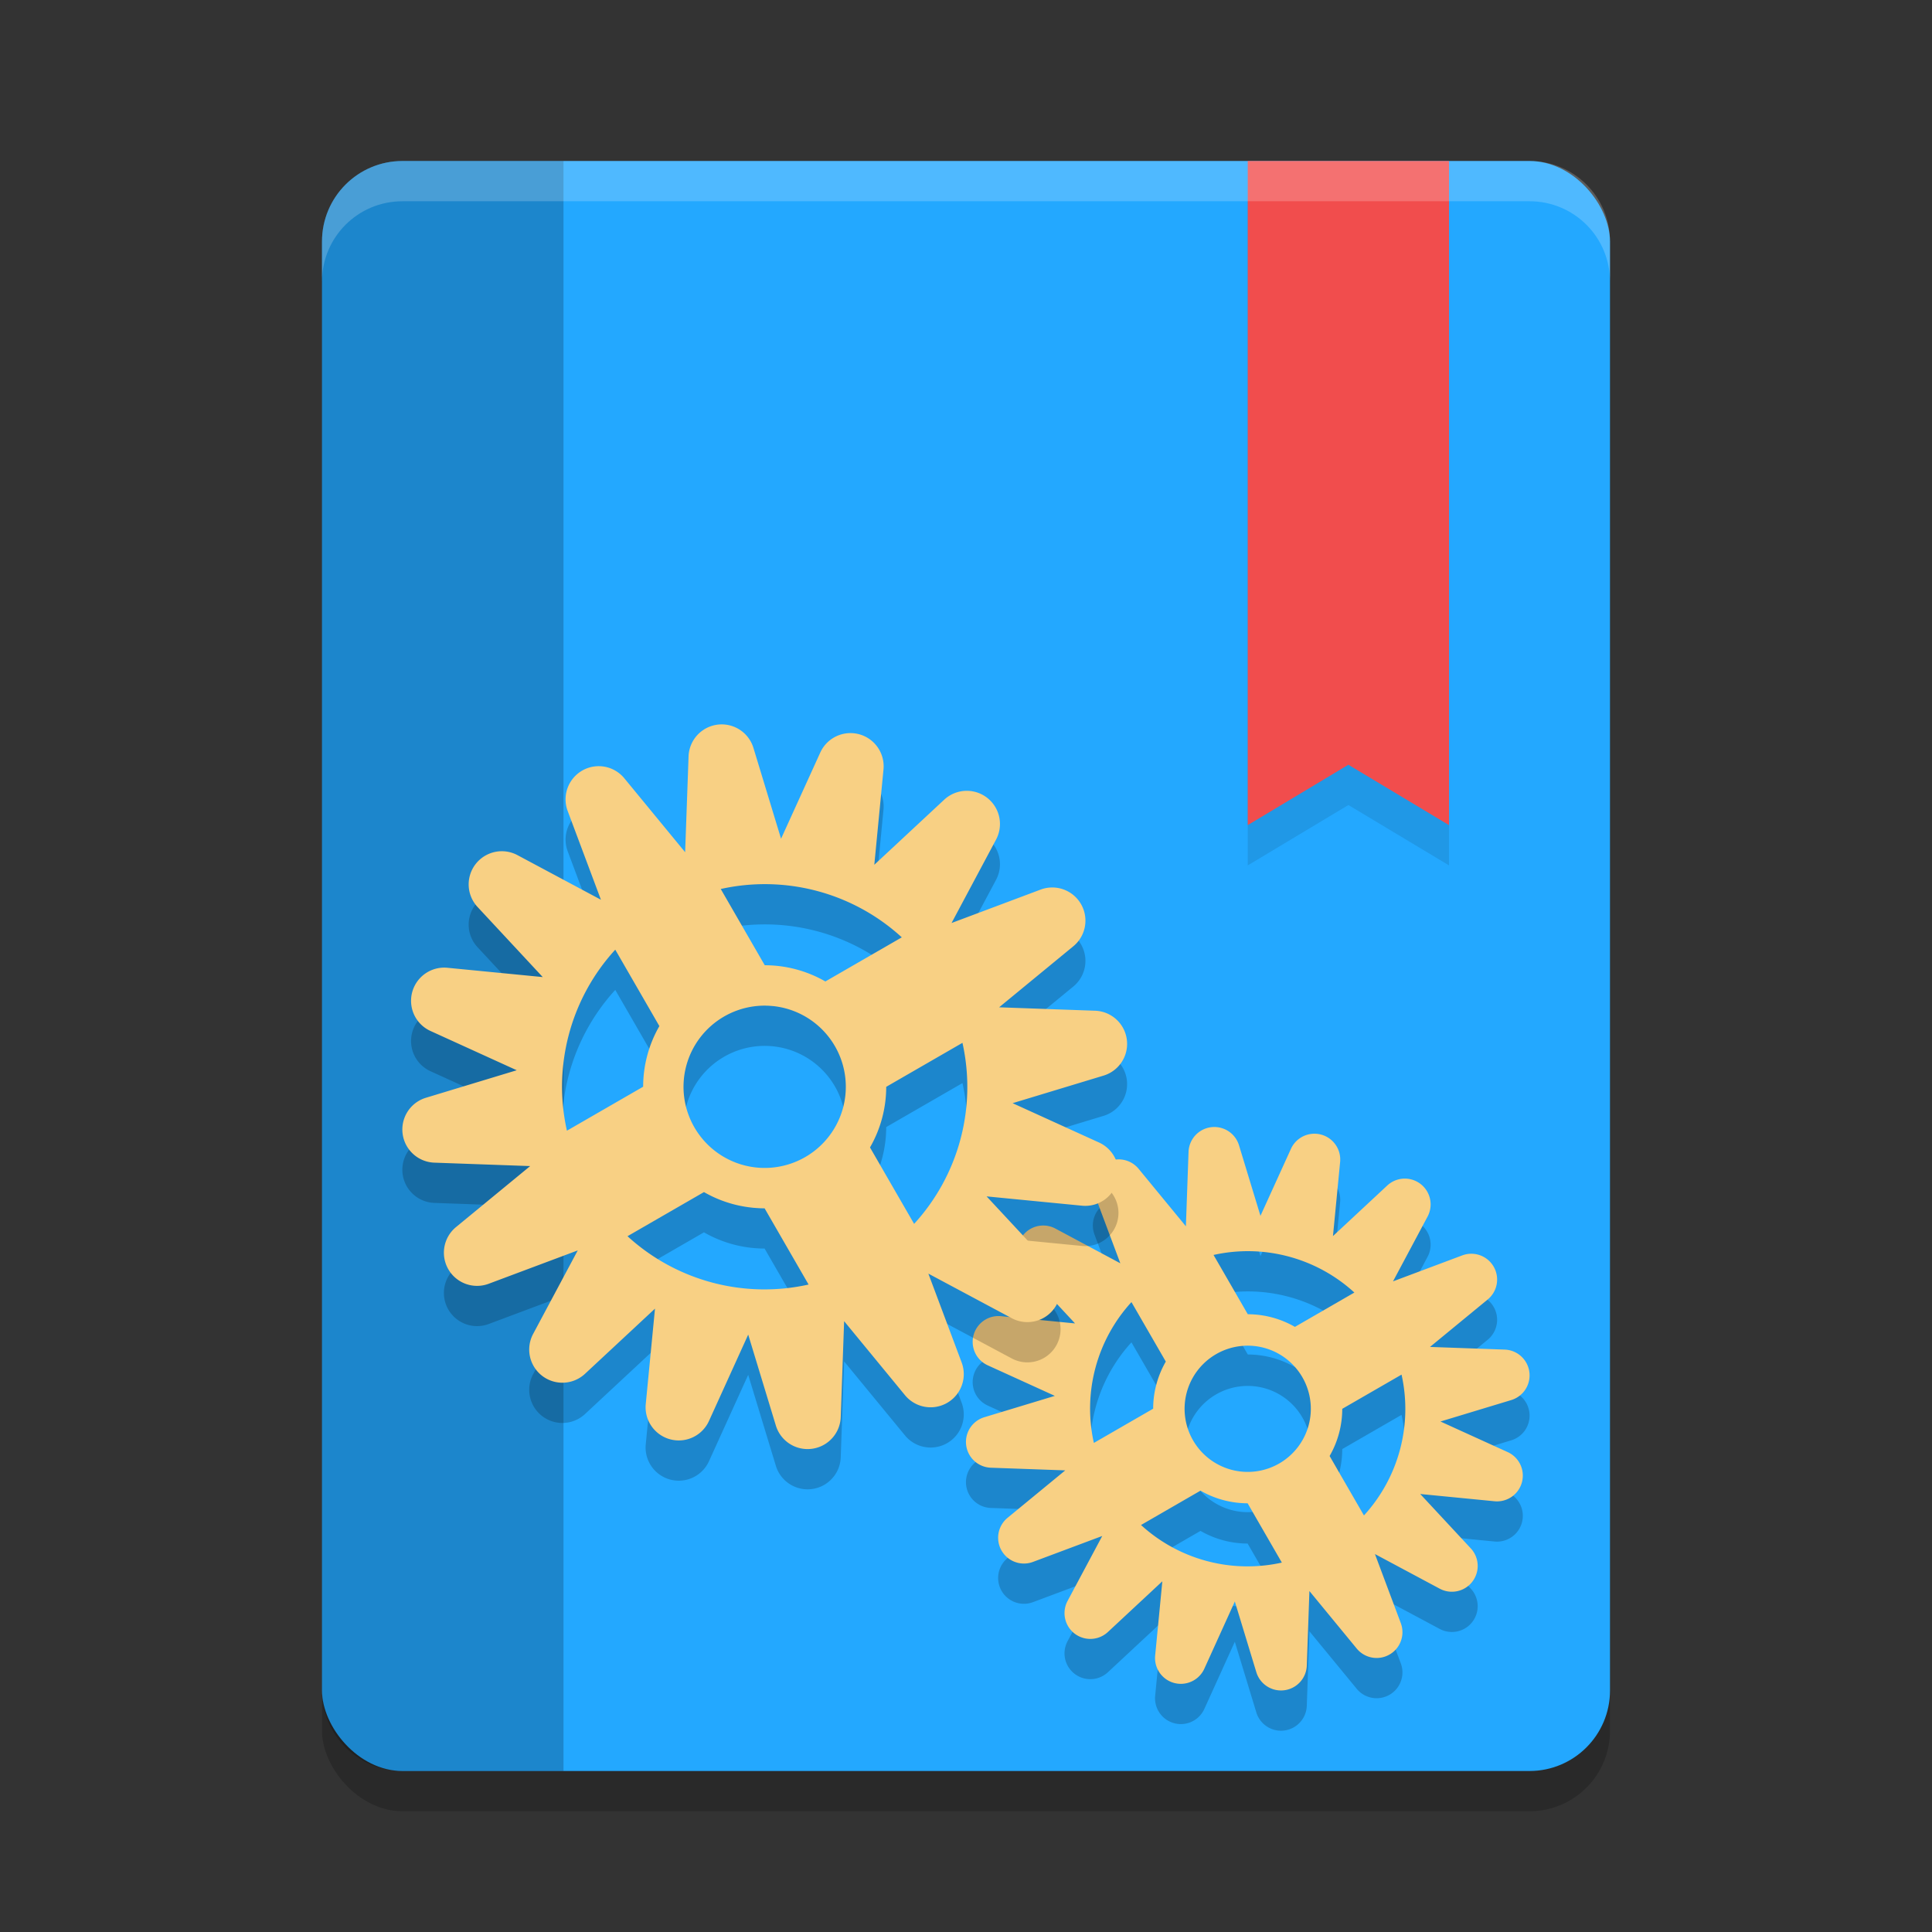 <svg xmlns="http://www.w3.org/2000/svg" width="48" height="48" version="1.1"><rect width="100%" height="100%" fill="#333333" stroke="none"/><defs>
<linearGradient id="ucPurpleBlue" x1="0%" y1="0%" x2="100%" y2="100%">
  <stop offset="0%" style="stop-color:#B794F4;stop-opacity:1"/>
  <stop offset="100%" style="stop-color:#4299E1;stop-opacity:1"/>
</linearGradient>
</defs>
 <rect style="opacity:0.2" width="32" height="40" x="8" y="5" rx="2" ry="2"/>
 <rect style="fill:#23a8ff" width="32" height="40" x="8" y="4" rx="2" ry="2"/>
 <path style="opacity:0.2" d="M 27.474,29.89 A 0.641,0.641 60 0 0 27.192,30.671 l 0.642,1.715 -1.614,-0.863 a 0.641,0.641 60 0 0 -0.771,1.002 l 1.26,1.355 -1.842,-0.18 a 0.641,0.641 60 0 0 -0.327,1.221 l 1.667,0.759 -1.753,0.531 a 0.641,0.641 60 0 0 0.164,1.254 l 1.848,0.066 -1.429,1.175 a 0.641,0.641 60 0 0 0.633,1.097 l 1.715,-0.642 -0.861,1.613 a 0.641,0.641 60 0 0 1.001,0.773 l 1.353,-1.26 -0.178,1.841 a 0.641,0.641 60 0 0 1.222,0.329 l 0.757,-1.668 0.533,1.752 a 0.641,0.641 60 0 0 1.255,-0.162 l 0.065,-1.85 1.176,1.43 a 0.641,0.641 60 0 0 1.095,-0.632 l -0.643,-1.717 1.614,0.863 a 0.641,0.641 60 0 0 0.771,-1 l -1.26,-1.355 1.842,0.18 a 0.641,0.641 60 0 0 0.327,-1.223 l -1.666,-0.758 1.753,-0.531 a 0.641,0.641 60 0 0 -0.165,-1.256 l -1.848,-0.066 1.429,-1.175 a 0.641,0.641 60 0 0 -0.633,-1.097 l -1.715,0.643 0.861,-1.614 a 0.641,0.641 60 0 0 -1,-0.771 l -1.353,1.26 0.178,-1.842 a 0.641,0.641 60 0 0 -1.221,-0.327 l -0.758,1.666 -0.533,-1.752 a 0.641,0.641 60 0 0 -1.254,0.164 l -0.066,1.848 -1.175,-1.429 a 0.641,0.641 60 0 0 -0.813,-0.149 z m 0.637,3.461 0.853,1.477 a 2.352,2.352 0 0 0 -0.314,1.171 l -1.473,0.85 a 3.919,3.919 0 0 1 0.934,-3.499 z m 2.039,-1.172 a 3.919,3.919 0 0 1 3.499,0.934 l -1.477,0.853 a 2.352,2.352 0 0 0 -1.171,-0.314 z m 0.065,2.464 a 1.568,1.568 0 0 1 2.142,0.574 1.568,1.568 0 0 1 -0.574,2.142 1.568,1.568 0 0 1 -2.142,-0.574 1.568,1.568 0 0 1 0.574,-2.142 z m -1.866,4.245 1.477,-0.853 a 2.352,2.352 0 0 0 1.171,0.314 l 0.85,1.473 a 3.919,3.919 0 0 1 -3.499,-0.934 z m 4.999,-2.886 1.473,-0.85 a 3.919,3.919 0 0 1 -0.934,3.499 l -0.853,-1.477 a 2.352,2.352 0 0 0 0.314,-1.171 z"/>
 <path style="opacity:0.1" d="M 31,5 V 21.5 L 33.5,20 36,21.5 V 5 Z"/>
 <path style="fill:#f14d4d" d="M 31,4 V 20.5 L 33.5,19 36,20.5 V 4 Z"/>
 <path style="opacity:0.2" d="M 10 4 C 8.892 4 8 4.892 8 6 L 8 42 C 8 43.108 8.892 44 10 44 L 14 44 L 14 4 L 10 4 z"/>
 <path style="opacity:0.2;fill:#ffffff" d="M 10 4 C 8.892 4 8 4.892 8 6 L 8 7 C 8 5.892 8.892 5 10 5 L 38 5 C 39.108 5 40 5.892 40 7 L 40 6 C 40 4.892 39.108 4 38 4 L 10 4 z"/>
 <path style="fill:#f8d084" d="M 27.474,28.89 A 0.641,0.641 60 0 0 27.192,29.671 l 0.642,1.715 -1.614,-0.863 a 0.641,0.641 60 0 0 -0.771,1.002 l 1.26,1.355 -1.842,-0.18 a 0.641,0.641 60 0 0 -0.327,1.221 l 1.667,0.759 -1.753,0.531 a 0.641,0.641 60 0 0 0.164,1.254 l 1.848,0.066 -1.429,1.175 a 0.641,0.641 60 0 0 0.633,1.097 l 1.715,-0.642 -0.861,1.613 a 0.641,0.641 60 0 0 1.001,0.773 l 1.353,-1.26 -0.178,1.841 a 0.641,0.641 60 0 0 1.222,0.329 l 0.757,-1.668 0.533,1.752 a 0.641,0.641 60 0 0 1.255,-0.162 l 0.065,-1.85 1.176,1.43 a 0.641,0.641 60 0 0 1.095,-0.632 l -0.643,-1.717 1.614,0.863 a 0.641,0.641 60 0 0 0.771,-1 l -1.26,-1.355 1.842,0.18 a 0.641,0.641 60 0 0 0.327,-1.223 l -1.666,-0.758 1.753,-0.531 a 0.641,0.641 60 0 0 -0.165,-1.256 l -1.848,-0.066 1.429,-1.175 a 0.641,0.641 60 0 0 -0.633,-1.097 l -1.715,0.643 0.861,-1.614 a 0.641,0.641 60 0 0 -1,-0.771 l -1.353,1.26 0.178,-1.842 a 0.641,0.641 60 0 0 -1.221,-0.327 l -0.758,1.666 -0.533,-1.752 a 0.641,0.641 60 0 0 -1.254,0.164 l -0.066,1.848 -1.175,-1.429 a 0.641,0.641 60 0 0 -0.813,-0.149 z m 0.637,3.461 0.853,1.477 a 2.352,2.352 0 0 0 -0.314,1.171 l -1.473,0.85 a 3.919,3.919 0 0 1 0.934,-3.499 z m 2.039,-1.172 a 3.919,3.919 0 0 1 3.499,0.934 l -1.477,0.853 a 2.352,2.352 0 0 0 -1.171,-0.314 z m 0.065,2.464 a 1.568,1.568 0 0 1 2.142,0.574 1.568,1.568 0 0 1 -0.574,2.142 1.568,1.568 0 0 1 -2.142,-0.574 1.568,1.568 0 0 1 0.574,-2.142 z m -1.866,4.245 1.477,-0.853 a 2.352,2.352 0 0 0 1.171,0.314 l 0.85,1.473 a 3.919,3.919 0 0 1 -3.499,-0.934 z m 4.999,-2.886 1.473,-0.85 a 3.919,3.919 0 0 1 -0.934,3.499 l -0.853,-1.477 a 2.352,2.352 0 0 0 0.314,-1.171 z"/>
 <path style="opacity:0.2" d="m 14.467,20.144 a 0.824,0.824 60 0 0 -0.363,1.005 l 0.826,2.205 -2.075,-1.109 a 0.824,0.824 60 0 0 -0.991,1.288 l 1.62,1.742 -2.368,-0.231 a 0.824,0.824 60 0 0 -0.421,1.57 l 2.143,0.976 -2.254,0.683 a 0.824,0.824 60 0 0 0.211,1.613 l 2.377,0.085 -1.837,1.511 a 0.824,0.824 60 0 0 0.814,1.41 l 2.205,-0.826 -1.108,2.074 a 0.824,0.824 60 0 0 1.287,0.993 l 1.74,-1.62 -0.229,2.367 a 0.824,0.824 60 0 0 1.571,0.422 l 0.974,-2.144 0.685,2.253 a 0.824,0.824 60 0 0 1.614,-0.209 l 0.084,-2.378 1.512,1.839 a 0.824,0.824 60 0 0 1.408,-0.813 l -0.827,-2.207 2.075,1.109 a 0.824,0.824 60 0 0 0.992,-1.286 l -1.62,-1.742 2.368,0.231 a 0.824,0.824 60 0 0 0.42,-1.572 l -2.142,-0.975 2.254,-0.683 a 0.824,0.824 60 0 0 -0.212,-1.614 l -2.377,-0.085 1.837,-1.511 A 0.824,0.824 60 0 0 25.845,23.105 l -2.204,0.827 1.107,-2.075 a 0.824,0.824 60 0 0 -1.286,-0.992 l -1.74,1.62 0.228,-2.368 a 0.824,0.824 60 0 0 -1.57,-0.421 l -0.975,2.142 -0.685,-2.253 a 0.824,0.824 60 0 0 -1.613,0.211 l -0.085,2.377 -1.511,-1.837 a 0.824,0.824 60 0 0 -1.045,-0.192 z m 0.819,4.45 1.096,1.899 a 3.024,3.024 0 0 0 -0.403,1.506 l -1.894,1.093 a 5.039,5.039 0 0 1 1.201,-4.498 z m 2.621,-1.507 a 5.039,5.039 0 0 1 4.498,1.201 l -1.899,1.096 a 3.024,3.024 0 0 0 -1.506,-0.403 z m 0.083,3.168 a 2.016,2.016 0 0 1 2.754,0.738 2.016,2.016 0 0 1 -0.738,2.754 2.016,2.016 0 0 1 -2.754,-0.738 2.016,2.016 0 0 1 0.738,-2.754 z m -2.399,5.458 1.899,-1.096 a 3.024,3.024 0 0 0 1.506,0.403 l 1.093,1.894 A 5.039,5.039 0 0 1 15.591,31.714 Z m 6.427,-3.711 1.894,-1.093 a 5.039,5.039 0 0 1 -1.201,4.498 l -1.096,-1.899 a 3.024,3.024 0 0 0 0.403,-1.506 z"/>
 <path style="fill:#f8d084" d="m 14.467,19.144 a 0.824,0.824 60 0 0 -0.363,1.005 l 0.826,2.205 -2.075,-1.109 a 0.824,0.824 60 0 0 -0.991,1.288 l 1.62,1.742 -2.368,-0.231 a 0.824,0.824 60 0 0 -0.421,1.57 l 2.143,0.976 -2.254,0.683 a 0.824,0.824 60 0 0 0.211,1.613 l 2.377,0.085 -1.837,1.511 a 0.824,0.824 60 0 0 0.814,1.41 l 2.205,-0.826 -1.108,2.074 a 0.824,0.824 60 0 0 1.287,0.993 l 1.74,-1.62 -0.229,2.367 a 0.824,0.824 60 0 0 1.571,0.422 l 0.974,-2.144 0.685,2.253 a 0.824,0.824 60 0 0 1.614,-0.209 l 0.084,-2.378 1.512,1.839 a 0.824,0.824 60 0 0 1.408,-0.813 l -0.827,-2.207 2.075,1.109 a 0.824,0.824 60 0 0 0.992,-1.286 l -1.62,-1.742 2.368,0.231 a 0.824,0.824 60 0 0 0.42,-1.572 l -2.142,-0.975 2.254,-0.683 a 0.824,0.824 60 0 0 -0.212,-1.614 l -2.377,-0.085 1.837,-1.511 A 0.824,0.824 60 0 0 25.845,22.105 l -2.204,0.827 1.107,-2.075 a 0.824,0.824 60 0 0 -1.286,-0.992 l -1.74,1.62 0.228,-2.368 a 0.824,0.824 60 0 0 -1.57,-0.421 l -0.975,2.142 -0.685,-2.253 a 0.824,0.824 60 0 0 -1.613,0.211 l -0.085,2.377 -1.511,-1.837 a 0.824,0.824 60 0 0 -1.045,-0.192 z m 0.819,4.45 1.096,1.899 a 3.024,3.024 0 0 0 -0.403,1.506 l -1.894,1.093 a 5.039,5.039 0 0 1 1.201,-4.498 z m 2.621,-1.507 a 5.039,5.039 0 0 1 4.498,1.201 l -1.899,1.096 a 3.024,3.024 0 0 0 -1.506,-0.403 z m 0.083,3.168 a 2.016,2.016 0 0 1 2.754,0.738 2.016,2.016 0 0 1 -0.738,2.754 2.016,2.016 0 0 1 -2.754,-0.738 2.016,2.016 0 0 1 0.738,-2.754 z m -2.399,5.458 1.899,-1.096 a 3.024,3.024 0 0 0 1.506,0.403 l 1.093,1.894 A 5.039,5.039 0 0 1 15.591,30.714 Z m 6.427,-3.711 1.894,-1.093 a 5.039,5.039 0 0 1 -1.201,4.498 l -1.096,-1.899 a 3.024,3.024 0 0 0 0.403,-1.506 z"/>
</svg>
